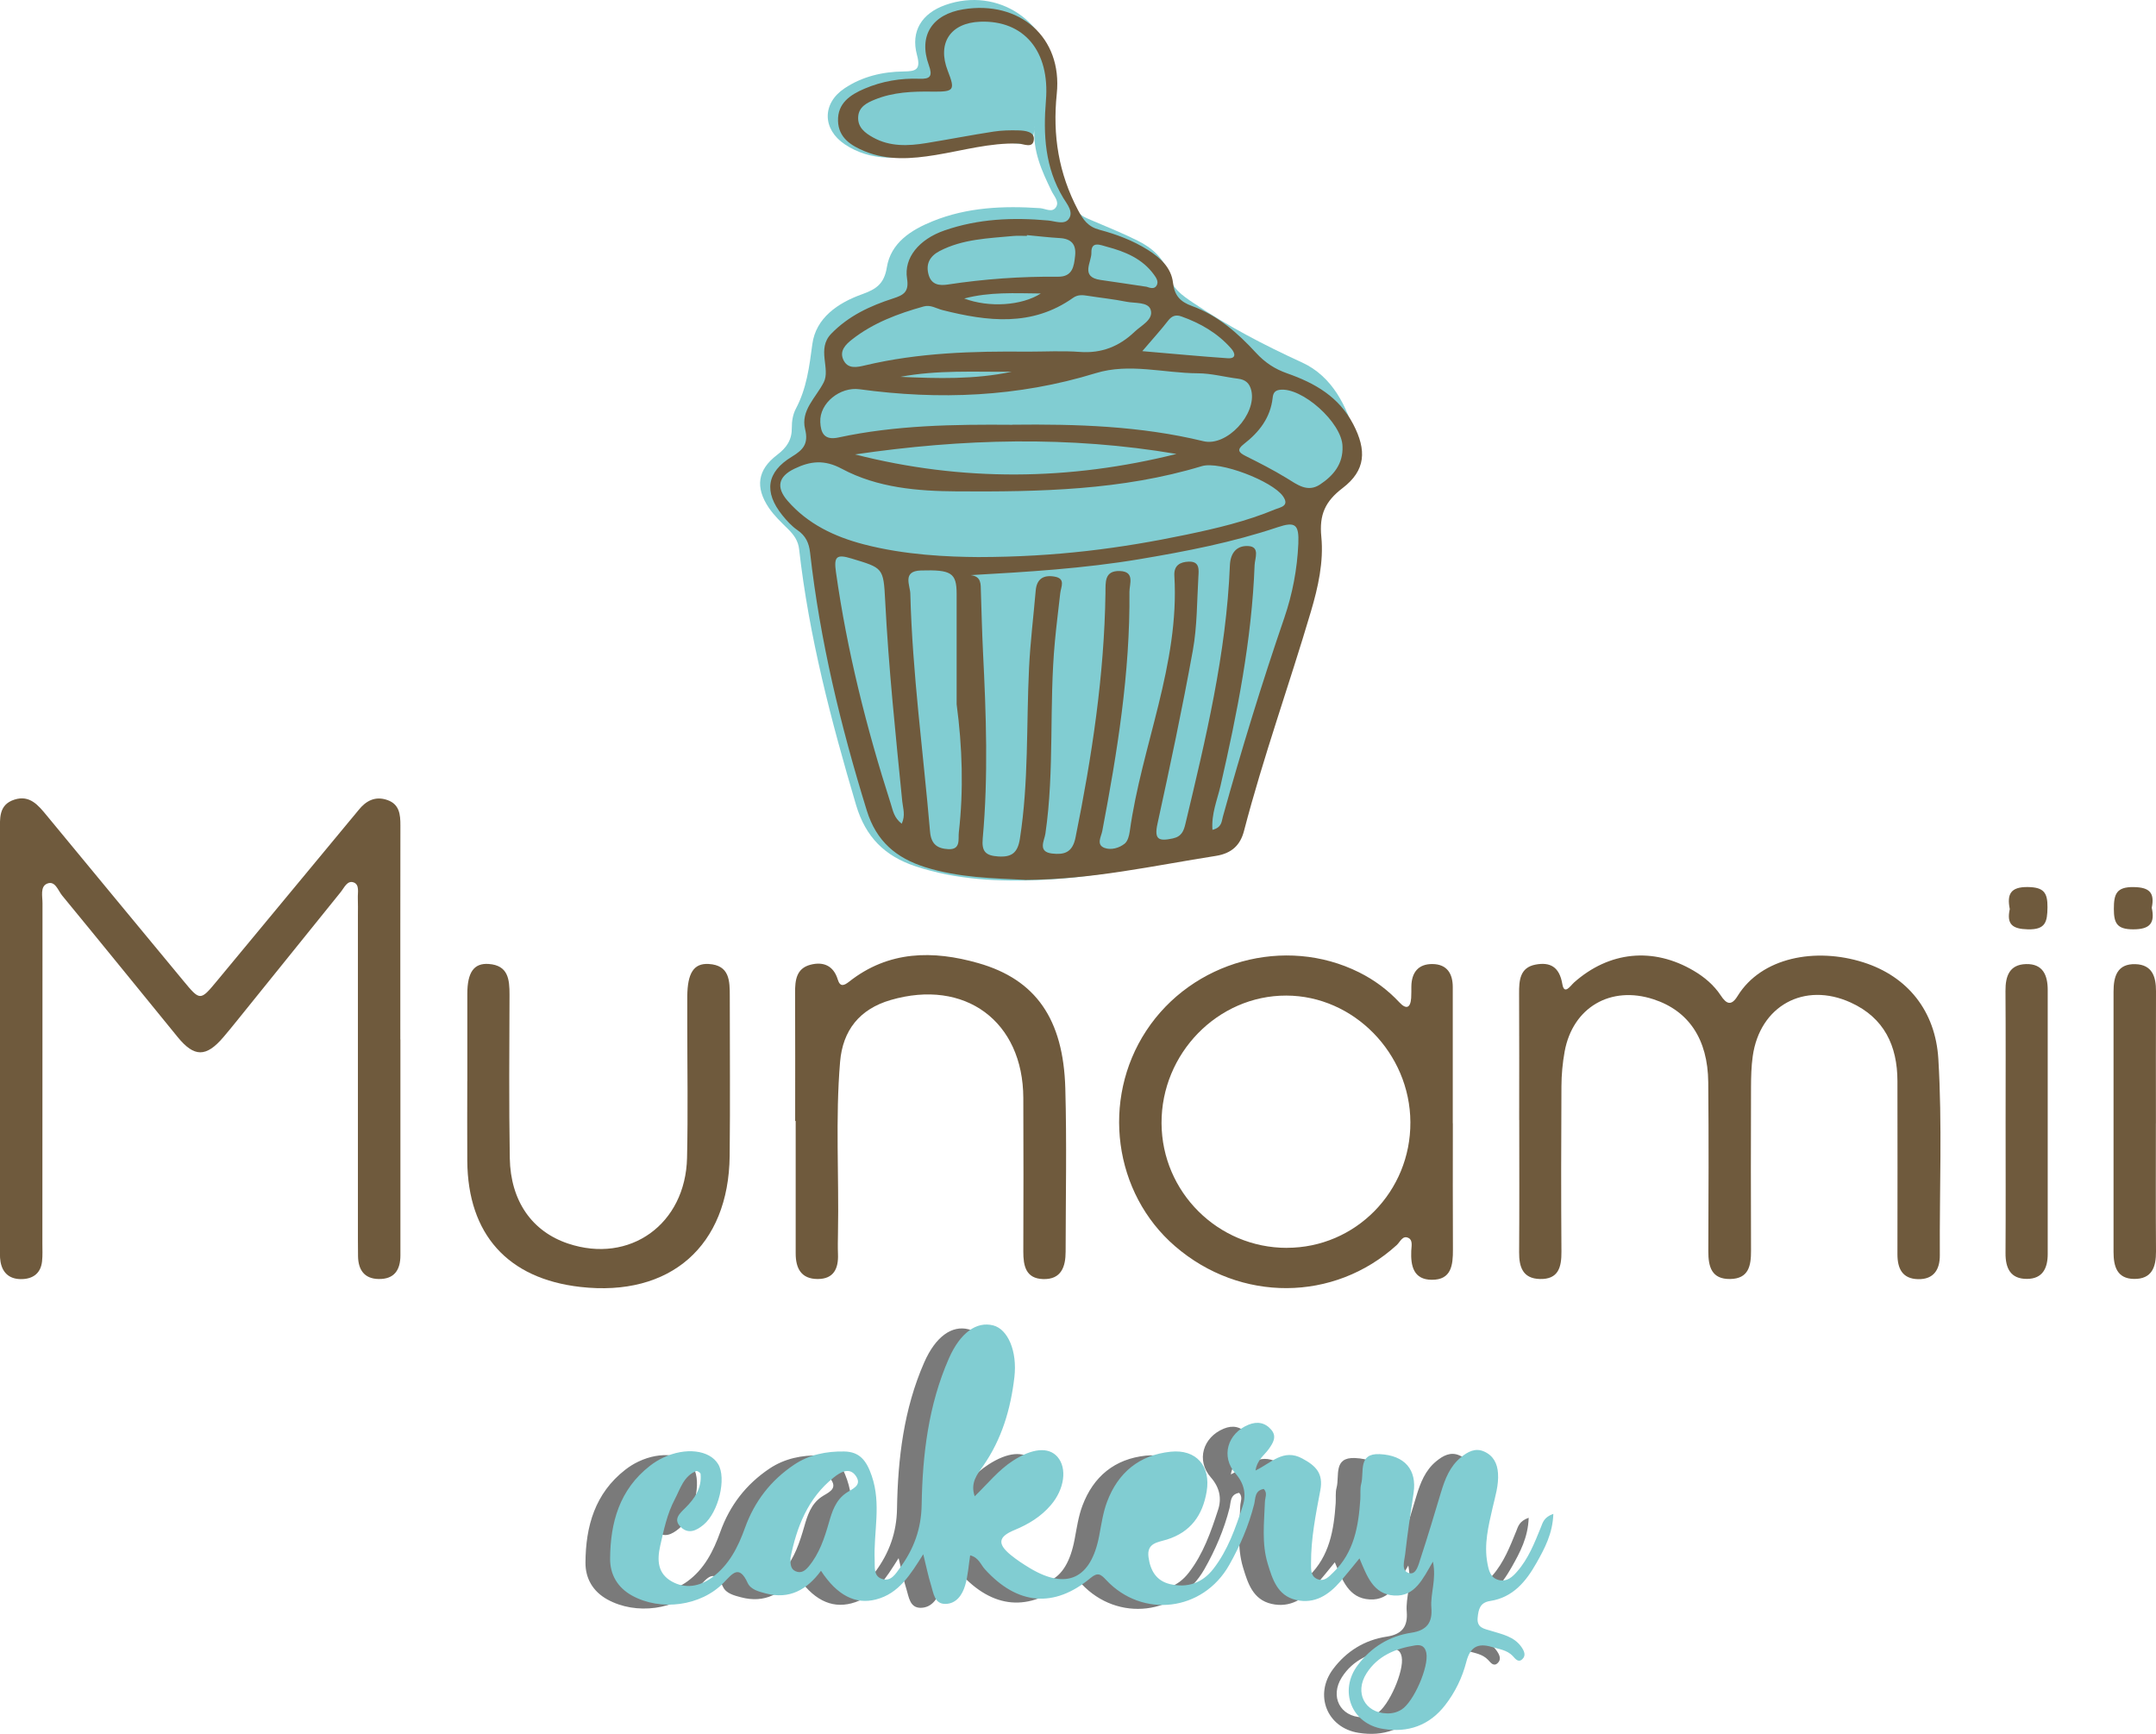 <?xml version="1.0" encoding="UTF-8"?><svg id="Layer_2" xmlns="http://www.w3.org/2000/svg" viewBox="0 0 552.93 444.72"><defs><style>.cls-1{fill:#81cdd2;}.cls-2{fill:#7a7a7a;}.cls-3{fill:#6f5a3d;}</style></defs><g id="Layer_1-2"><path class="cls-1" d="M265.29,32.42c0,4.19-1.97,4.74-5.24,4.33-5.88-.73-11.55,1.04-17.23,2.17-5.08,1-10.14,1.74-15.34,1.51-3.93-.17-7.57-1.23-10.81-3.4-5.8-3.88-5.87-10.51-.09-14.37,4.54-3.04,9.75-4.26,15.15-4.33,3.13-.04,4.48-.39,3.44-4.22-1.66-6.12,1.26-10.7,7.28-12.83,13.46-4.77,27.09,4.32,27.65,18.54,.14,3.48,.11,7.01-.27,10.47-.94,8.6,2.64,15.91,6.17,23.29,.81,1.68,2.33,2.23,3.87,2.89,3.97,1.7,7.99,3.31,11.86,5.24,3.67,1.82,6.84,4.52,7.91,8.56,.99,3.77,3.43,5.41,6.48,7.47,8.82,5.95,18.11,10.8,27.77,15.22,7.9,3.62,11.57,11.35,13.83,19.31,1.62,5.69-1.08,10.5-5.82,13.81-3.28,2.29-4.05,4.97-3.78,8.92,.73,10.64-2.28,20.76-5.71,30.67-5.06,14.63-9.35,29.48-13.46,44.39-1.51,5.49-4.1,8.73-10.27,9.72-13.78,2.2-27.46,5.28-41.43,5.92-10.97,.5-21.96,.01-32.54-3.52-7.74-2.58-12.71-7.42-15.16-15.68-6.38-21.56-12.08-43.23-14.61-65.63-.24-2.14-1.32-3.66-2.78-5.11-1.76-1.75-3.63-3.49-5-5.53-3.52-5.24-2.9-9.72,2.1-13.52,2.49-1.89,3.85-3.87,3.81-7.02-.02-1.62,.28-3.43,1.03-4.84,2.77-5.22,3.46-10.76,4.23-16.57,.9-6.74,6.57-10.59,12.74-12.8,3.57-1.28,5.68-2.61,6.37-6.91,1.02-6.29,6.19-9.58,11.78-11.84,8.85-3.58,18.11-3.97,27.49-3.34,1.4,.09,3.17,1.29,4.14-.3,.86-1.41-.56-2.8-1.18-4.11-2.45-5.09-4.86-10.18-4.37-16.53Z"/><path class="cls-2" d="M317.78,382.92c-2.38,.41-2.09,2.47-2.45,3.89-1.4,5.53-3.63,10.72-6.42,15.64-6.74,11.89-22.25,13.76-31.56,3.8-1.4-1.5-2.16-2.01-3.97-.5-9.4,7.82-18.8,6.96-27.13-2.25-1.07-1.18-1.55-2.98-3.76-3.55-.41,2.61-.56,5.23-1.28,7.68-.72,2.45-2.27,4.77-5.11,4.78-2.77,0-3-2.74-3.62-4.73-.74-2.37-1.23-4.81-2.02-8.01-3.3,5.21-6.24,10.09-12.13,11.6-5.27,1.36-9.97-1.05-14.1-7.36-3.57,4.84-8.07,7.43-14.2,5.8-1.81-.48-3.83-.99-4.61-2.69-2.21-4.86-3.97-2.29-6.18-.02-5.82,5.98-16.15,7.34-23.51,3.25-3.68-2.05-5.6-5.37-5.58-9.42,.05-9.31,2.42-17.78,10.21-23.84,1.04-.81,2.19-1.53,3.38-2.09,5.75-2.74,11.9-2,14.11,1.64,2.21,3.62,.12,12.34-3.71,15.54-1.79,1.49-3.82,2.52-5.8,.68-2.15-2-.36-3.54,1.09-4.97,2.43-2.41,4.27-5.11,3.92-8.74-.03-.29-.85-.82-1.1-.73-3.28,1.32-4.1,4.59-5.54,7.31-1.95,3.71-2.79,7.79-3.71,11.86-.85,3.75-.65,7.13,2.96,9.16,3.52,1.98,7.15,1.29,10.33-1.02,4.35-3.16,6.67-7.78,8.43-12.68,2.44-6.81,6.61-12.22,12.62-16.25,3.9-2.61,8.29-3.46,12.83-3.39,3.97,.06,5.73,2.31,7.08,6.26,2.5,7.29,.44,14.43,.75,21.61,.08,1.77-.33,4.03,1.79,4.79,2.39,.86,3.57-1.28,4.72-2.84,3.53-4.79,5.44-9.98,5.54-16.16,.21-12.84,1.74-25.58,6.97-37.5,2.94-6.7,7.16-9.59,11.38-8.5,3.75,.97,6.21,6.6,5.43,13.28-.95,8.19-3.24,15.95-8.05,22.82-1.48,2.12-3.31,4.25-2.13,7.74,3.36-3.27,6.12-6.75,9.86-9.16,4.87-3.14,9.08-3.6,11.37-.96,2.53,2.91,1.8,8.27-1.68,12.35-2.54,2.98-5.72,4.92-9.35,6.42-4.22,1.74-4.4,3.56-.96,6.39,1.54,1.26,3.22,2.36,4.93,3.39,9.44,5.66,15.66,2.72,17.76-8.31,.56-2.93,.98-5.95,2.02-8.72,2.81-7.48,8.26-12,16.3-12.84,6.58-.69,10.34,3.69,9.24,10.21-1.03,6.11-4.11,10.41-10.19,12.32-2.28,.72-5.23,.82-4.72,4.53,.47,3.42,1.98,6.07,5.53,6.9,4.46,1.05,8.29-.29,11.09-3.9,3.73-4.8,5.71-10.51,7.55-16.19,.94-2.89,.41-5.69-1.88-8.3-3.81-4.34-2.03-10.29,3.34-12.49,2.28-.94,4.32-.54,5.87,1.31,1.49,1.77,.4,3.43-.69,4.96-1.11,1.56-2.93,2.69-3.37,5.47,4.07-1.95,7.15-5.7,12-3.08,3.49,1.88,5.44,3.81,4.62,8.16-1.17,6.19-2.42,12.41-2.38,18.76,0,1.48-.12,3.2,1.5,3.96,1.89,.88,3.09-.58,4.28-1.73,5.29-5.13,6.39-11.8,6.86-18.7,.09-1.33-.11-2.72,.23-3.97,.8-2.99-.91-7.86,4.73-7.6,6.5,.3,9.58,4.08,8.7,9.95-.79,5.26-1.58,10.52-2.17,15.81-.19,1.66-1.13,4.25,1.1,4.78,1.75,.41,2.31-2.13,2.8-3.61,1.87-5.68,3.58-11.42,5.3-17.15,1.02-3.38,2.27-6.64,5.11-8.96,1.72-1.41,3.66-2.51,5.95-1.49,2.35,1.04,3.39,3.04,3.56,5.57,.21,3.06-.71,5.92-1.38,8.83-1.08,4.71-2.26,9.42-1.33,14.29,.34,1.79,.75,3.72,2.9,4.27,2.09,.53,3.5-.78,4.71-2.17,2.9-3.31,4.47-7.36,6.1-11.37,.48-1.18,.75-2.56,3.19-3.43-.17,5.04-2.21,8.85-4.33,12.6-2.69,4.77-6.04,8.85-11.88,9.75-2.61,.4-2.99,2.14-3.2,4.28-.26,2.66,1.71,2.83,3.43,3.37,2.84,.89,5.88,1.44,7.77,4.11,.68,.97,1.3,2.17,.26,3.16-1.04,1-1.8-.11-2.44-.79-1.48-1.57-3.48-1.76-5.39-2.34-3.66-1.11-5.58,.1-6.53,3.79-1.04,4.05-2.86,7.81-5.44,11.14-4.07,5.24-9.52,7.12-15.92,6.09-8.09-1.29-11.43-9.77-6.49-16.36,3.44-4.59,8.12-7.46,13.75-8.31,3.98-.6,5.44-2.63,5.13-6.41-.3-3.62,1.35-7.17,.4-11.83-2.6,4.44-4.63,9.01-9.91,8.7-5.38-.31-6.99-4.93-8.93-9.53-1.79,2.18-3.3,4.09-4.89,5.92-2.99,3.45-6.58,5.84-11.35,4.75-4.77-1.09-6.07-5.29-7.29-9.31-1.58-5.21-.91-10.55-.72-15.86,.04-1.08,.7-2.23-.26-3.28Zm31.54,57.57c1.36,.05,2.61-.24,3.78-.97,3.12-1.93,7.06-10.98,6.38-14.53-.32-1.69-1.35-2.19-2.85-1.95-5.07,.82-9.63,2.67-12.5,7.19-3.13,4.93-.43,10.11,5.19,10.26Zm-152.91-39.94c-.03,1.63,0,2.86,1.24,3.45,1.48,.71,2.57-.16,3.44-1.21,2.72-3.27,4.01-7.2,5.16-11.2,.83-2.89,1.72-5.72,4.37-7.59,1.52-1.07,4.26-1.9,2.57-4.39-1.64-2.41-4-.98-5.66,.34-6.76,5.36-9.55,12.9-11.12,20.61Z"/></g><g id="Layer_3"><path class="cls-3" d="M262.86,225.68c-7.94-.39-16.95-.52-25.61-3.26-7.36-2.33-12.49-6.57-14.95-14.51-6.7-21.66-12-43.59-14.54-66.13-.28-2.51-1.12-4.34-3.24-5.8-1.48-1.02-2.75-2.42-3.89-3.83-4.78-5.96-4.04-11.06,2.43-14.99,2.87-1.75,4.35-3.27,3.42-7.07-1.18-4.82,2.75-8.07,4.76-11.99,1.83-3.56-1.88-8.57,1.94-12.5,4.45-4.59,9.97-7.14,15.85-9.04,2.66-.86,4.15-1.64,3.59-5.12-.84-5.3,3.06-10.06,9.6-12.33,8.63-3,17.58-3.39,26.61-2.55,1.79,.17,4.07,1.14,5.22-.34,1.39-1.8-.39-3.85-1.35-5.43-4.71-7.8-5.18-16.26-4.46-25.02,1.04-12.67-5.66-20.62-16.86-20.2-7.63,.29-11.07,5.48-8.33,12.55,1.96,5.05,1.71,5.45-4,5.38-5.02-.07-9.99,.12-14.71,2.05-2.01,.82-4.09,1.85-4.25,4.4-.18,2.74,1.78,4.18,3.86,5.33,4.32,2.39,8.97,2.18,13.63,1.42,5.74-.94,11.46-2.05,17.21-2.94,2.12-.33,4.31-.37,6.46-.31,1.64,.05,4,.31,3.9,2.23-.14,2.58-2.64,1.19-4,1.15-7.25-.24-14.17,1.78-21.21,2.93-6.14,1-12.27,1.48-18.19-.97-3.49-1.44-6.69-3.44-6.83-7.75-.14-4.58,3.16-6.74,6.79-8.29,4.49-1.92,9.24-2.73,14.13-2.55,2.76,.1,3.39-.66,2.36-3.52-2.71-7.49,.85-13,8.84-14.29,14.38-2.34,25.48,7.11,23.98,21.67-1.1,10.73,.49,20.39,5.44,29.82,1.33,2.53,2.61,4.29,5.51,5.06,4.33,1.15,8.56,2.74,12.4,5.15,3.19,2.01,6.01,4.55,6.46,8.44,.37,3.28,1.86,4.88,4.86,5.96,6.57,2.38,11.78,6.96,16.37,11.95,2.39,2.6,4.89,4.22,8.08,5.34,7.05,2.47,13.26,6,16.92,13.05,3.47,6.68,3.22,11.82-2.73,16.36-4.48,3.42-6.02,6.84-5.46,12.49,.63,6.41-.82,12.92-2.67,19.17-5.56,18.81-12.21,37.28-17.16,56.28-.94,3.62-3.11,5.76-7.22,6.41-15.92,2.49-31.7,6.08-48.96,6.16Zm48.09-12.82c2.41-.62,2.33-2.13,2.66-3.34,4.76-17.15,9.97-34.16,15.75-51,2.11-6.16,3.32-12.52,3.61-19.04,.21-4.95-.75-5.78-5.32-4.24-11.54,3.88-23.44,6.18-35.42,8.19-14.3,2.4-28.73,3.27-43.29,4.09,2.82,.34,2.56,2.36,2.62,4.22,.17,5.15,.29,10.31,.54,15.46,.8,15.96,1.38,31.92-.07,47.86-.31,3.4,.78,4.4,3.94,4.62,3.49,.24,5.03-.93,5.59-4.52,2.28-14.54,1.64-29.2,2.35-43.81,.32-6.64,1.14-13.25,1.71-19.87,.26-2.99,1.98-4.05,4.77-3.59,3.01,.49,1.71,2.6,1.52,4.28-.46,4.13-.99,8.25-1.37,12.39-1.54,16.4-.05,32.94-2.44,49.31-.25,1.71-2.05,4.62,1.7,5.06,3.02,.35,5.23-.15,6.02-4.06,4.2-20.74,7.39-41.58,7.69-62.78,.04-2.71-.33-5.75,3.69-5.62,3.93,.13,2.45,3.37,2.46,5.33,.19,20.73-3.11,41.08-6.97,61.37-.27,1.43-1.63,3.52,.6,4.33,1.67,.6,3.74,.04,5.17-1.12,.77-.63,1.13-2.03,1.28-3.13,3.05-21.99,12.8-42.81,11.44-65.57-.16-2.66,1.46-3.54,3.7-3.62,2.87-.09,2.56,2.12,2.46,3.88-.37,6.3-.3,12.7-1.42,18.88-2.69,14.89-5.84,29.69-9.07,44.48-.89,4.08,.34,4.52,3.89,3.77,2.32-.49,2.84-1.94,3.28-3.78,5.21-21.84,10.49-43.68,11.4-66.25,.14-3.5,2-5.18,4.82-4.97,2.94,.22,1.59,3.18,1.52,4.86-.72,19.21-4.46,37.96-8.74,56.62-.83,3.63-2.39,7.19-2.07,11.34Zm-60.07-69.97c20.12-.02,36.72-2.28,53.19-5.71,7.82-1.63,15.59-3.45,22.98-6.54,1.25-.52,3.78-.8,1.98-3.36-2.75-3.91-16.24-9.1-20.82-7.71-20.5,6.21-41.63,6.6-62.73,6.47-10.1-.06-20.45-.9-29.59-5.8-4.47-2.4-8.07-1.99-12.17,0-4.1,1.98-4.75,4.73-1.74,8.21,5.19,5.99,12.11,9.23,19.49,11.16,10.67,2.79,21.68,3.22,29.41,3.28Zm8.75-33.95c16.47-.19,32.86,.31,49,4.23,6.01,1.46,13.68-6.94,12.29-12.97-.43-1.87-1.47-2.82-3.38-3.06-3.46-.43-6.9-1.38-10.35-1.39-8.73-.04-17.52-2.69-26.19-.03-19.9,6.12-40.13,6.92-60.6,4.12-4.91-.67-10.25,3.53-10.03,8.41,.12,2.75,.99,4.76,4.65,3.97,14.7-3.17,29.65-3.38,44.61-3.26Zm3.87-18.74c4.49,0,9-.26,13.46,.07,5.56,.41,10.12-1.43,14.02-5.17,1.74-1.66,4.91-3.13,4.12-5.64-.65-2.08-4.04-1.62-6.25-2.07-3.25-.66-6.56-.99-9.84-1.51-1.33-.21-2.57-.36-3.8,.51-10.55,7.48-21.96,6.06-33.49,3.15-1.59-.4-3.06-1.43-4.81-.94-6.6,1.84-12.97,4.21-18.43,8.5-1.57,1.24-3.2,2.84-2.25,5.07,1.12,2.62,3.59,2.03,5.66,1.54,13.7-3.25,27.63-3.65,41.61-3.51Zm-18.16,90.44c0-9.46,.02-18.92,0-28.38-.02-5.32-1.38-6.16-9.19-5.93-4.82,.15-2.74,3.84-2.69,5.91,.52,20.45,3.32,40.72,5.06,61.07,.28,3.31,1.94,4.35,4.69,4.5,3.26,.17,2.49-2.59,2.69-4.3,1.25-10.93,.9-21.89-.56-32.86Zm-26.06-64.08c27.51,7.02,54.98,6.74,82.43-.12-27.48-4.68-54.96-3.92-82.43,.12Zm11.98,94.72c1-2.14,.32-3.94,.14-5.68-1.71-17.16-3.51-34.32-4.39-51.56-.43-8.5-.57-8.33-8.66-10.79-3.84-1.17-4.52-.46-3.96,3.49,2.86,20.26,7.83,40.01,14.07,59.46,.54,1.69,.81,3.57,2.8,5.08Zm113.04-96.78c-.09-6.08-10.5-15.36-16.19-14.5-1.3,.2-1.61,1.02-1.72,2.03-.57,5.14-3.48,8.84-7.39,11.87-1.87,1.45-1.35,2.16,.47,3.07,3.54,1.77,7.09,3.58,10.46,5.64,2.74,1.67,5.37,3.8,8.6,1.67,3.42-2.26,5.96-5.27,5.77-9.77Zm-80.93-54.19l-.02,.2c-1.16,0-2.34-.09-3.49,.02-6.44,.61-12.98,.78-18.9,3.87-2.52,1.32-3.63,3.36-2.77,6.2,.75,2.46,2.73,2.7,4.83,2.39,9.39-1.43,18.82-2.1,28.32-2.01,3.75,.04,4.1-2.67,4.39-5.42,.3-2.9-1-4.32-3.92-4.49-2.81-.16-5.62-.5-8.42-.76Zm29.58,29.76c7.89,.67,14.88,1.34,21.88,1.82,2.32,.16,1.95-1.33,.91-2.51-3.47-3.94-7.87-6.48-12.77-8.22-1.44-.51-2.45-.14-3.41,1.11-1.81,2.34-3.81,4.53-6.61,7.81Zm1.06-16.53c.92,.3,2.05,.74,2.64-.34,.54-.99-.13-1.95-.69-2.73-2.98-4.13-7.39-5.93-12.09-7.18-1.62-.43-4.06-1.57-3.97,1.55,.07,2.41-2.95,6.22,2.36,6.97,3.92,.55,7.83,1.16,11.75,1.74Zm-34.58,21.82c-9.52,.06-19.07-.49-28.51,1.3,9.54,.43,19.08,.7,28.51-1.3Zm-12.15-18.79c6.37,2.38,14.71,1.86,19.65-1.29-6.72-.06-13.13-.44-19.65,1.29Z"/><g><path class="cls-3" d="M102.69,266.61c0,18.46-.02,36.92,0,55.38,0,3.79-1.59,6.14-5.56,6.08-3.7-.05-5.26-2.36-5.31-5.87-.02-1.5-.03-2.99-.03-4.49,0-27.61,0-55.22,0-82.83,0-1.5,.04-3-.02-4.49-.06-1.45,.5-3.48-1.08-4.05-1.63-.59-2.41,1.37-3.32,2.49-8.89,10.99-17.75,22.01-26.62,33.01-1.15,1.42-2.3,2.84-3.49,4.23-4.39,5.14-7.44,5.14-11.67-.03-9.88-12.11-19.72-24.26-29.65-36.33-1.06-1.28-1.79-3.94-3.89-3.04-1.79,.77-1.14,3.27-1.15,5.04-.03,29.11-.02,58.21-.03,87.32,0,1.5,.08,3.01-.08,4.49-.31,2.93-2.13,4.44-4.99,4.57-3.07,.14-5.11-1.32-5.66-4.42-.23-1.3-.14-2.65-.14-3.98,0-35.43,0-70.85,0-106.28,0-3.33-.46-6.99,3.72-8.31,3.92-1.25,6.1,1.45,8.28,4.1,11.63,14.12,23.31,28.2,34.96,42.3,4.36,5.28,4.4,5.28,8.67,.13,11.35-13.71,22.7-27.41,34.06-41.11,.74-.9,1.51-1.78,2.23-2.69,1.93-2.44,4.32-3.7,7.42-2.62,3.11,1.08,3.36,3.71,3.35,6.53-.03,18.3-.02,36.59-.02,54.89Z"/><path class="cls-3" d="M389.61,287.29c0-10.81,.04-21.62-.02-32.43-.02-3.36,.19-6.66,4.18-7.43,3.75-.72,6.16,.53,6.91,4.99,.5,2.96,2.14,.35,2.98-.39,9.01-8.02,20.31-9.17,30.71-3.03,2.75,1.62,5.17,3.66,6.94,6.34,1.45,2.21,2.7,2.77,4.32,.13,6.12-9.92,19.99-12.53,32.3-8.61,11.31,3.61,18.43,12.46,19.18,24.74,1.02,16.78,.28,33.58,.38,50.38,.02,3.66-1.56,6.22-5.58,6.13-4.03-.09-5.29-2.72-5.29-6.39,.03-14.8,.02-29.61,0-44.41-.01-9.07-3.4-16.24-11.97-20.15-11.92-5.44-23.32,.83-25.14,13.76-.37,2.62-.43,5.3-.44,7.96-.04,13.97-.06,27.94,0,41.91,.02,3.87-.59,7.22-5.37,7.28-4.73,.06-5.59-3.13-5.58-7.08,.06-14.47,.12-28.94-.02-43.41-.11-11.07-5.04-18.32-14.04-21.26-10.99-3.6-20.72,2.08-22.79,13.41-.53,2.93-.81,5.94-.82,8.91-.08,14.14-.1,28.28,0,42.41,.03,4-.77,7.14-5.53,7.02-4.36-.11-5.35-3.05-5.32-6.86,.08-11.31,.03-22.62,.03-33.93Z"/><path class="cls-3" d="M372.6,288.12c0,10.8-.04,21.6,.02,32.41,.02,3.97-.39,7.78-5.43,7.74-4.66-.03-5.42-3.53-5.26-7.41,.05-1.13,.43-2.68-.62-3.27-1.58-.89-2.21,.97-3.11,1.78-16.05,14.6-40.1,14.74-56.84,.29-15.79-13.62-18.99-37.6-7.39-55.27,11.76-17.91,35.59-24.45,54.59-14.98,3.91,1.95,7.35,4.51,10.33,7.7,1.76,1.89,2.84,1.44,3.02-1.11,.07-.99,.03-1.99,.05-2.99,.06-3.57,1.78-5.77,5.42-5.73,3.7,.04,5.2,2.42,5.2,5.93,0,11.63,0,23.27,0,34.9h.02Zm-42.58,31.95c17.62,0,31.79-14.42,31.69-32.24-.1-17.67-14.56-32.42-31.82-32.46-17.55-.05-32.08,14.83-32,32.75,.09,17.66,14.47,31.96,32.13,31.96Z"/><path class="cls-3" d="M203.93,287.54c0-10.97,.03-21.94-.02-32.91-.02-3.19,.31-6.22,3.93-7.17,3.3-.86,5.92,.21,7.01,3.78,.62,2.04,1.66,1.54,2.92,.56,10.12-7.98,21.52-8.08,33.15-4.75,14.71,4.2,21.79,14.33,22.29,32.1,.39,13.95,.1,27.93,.08,41.89,0,3.87-1.1,7.18-5.76,7.05-4.44-.13-5.1-3.37-5.09-7.05,.05-13.13,.05-26.27,0-39.4-.06-19.69-14.97-30.68-34.03-25.13-7.94,2.32-12.27,7.72-12.96,15.85-1.23,14.6-.26,29.24-.54,43.86-.03,1.83-.07,3.66,0,5.49,.14,3.68-1.08,6.35-5.19,6.36-4.27,0-5.67-2.76-5.66-6.61,.01-8.31,0-16.62,0-24.94,0-2.99,0-5.98,0-8.98-.05,0-.09,0-.14,0Z"/><path class="cls-3" d="M119.85,277.34c0-7.48-.01-14.96,0-22.45,.01-5.48,1.68-7.9,5.48-7.63,5.02,.35,5.35,3.96,5.34,7.91-.05,13.97-.16,27.94,.07,41.9,.19,11.03,5.74,18.83,14.96,21.91,15.78,5.29,30.12-4.93,30.5-22,.26-11.47,.06-22.94,.06-34.42,0-2.33-.02-4.66,0-6.98,.05-5.96,1.64-8.53,5.46-8.32,5.44,.3,5.44,4.36,5.44,8.33,0,13.63,.12,27.27-.03,40.9-.25,23.14-15.26,36.23-38.3,33.61-18.63-2.12-28.85-13.51-28.99-32.33-.05-6.82,0-13.63,0-20.45Z"/><path class="cls-3" d="M514.36,287.55c0-11.12,.05-22.24-.03-33.36-.03-3.79,.99-6.79,5.28-6.9,4.32-.11,5.55,2.86,5.55,6.64,0,22.57,0,45.15,0,67.72,0,3.59-1.27,6.37-5.3,6.39-4.27,.03-5.55-2.76-5.52-6.64,.07-11.29,.02-22.57,.02-33.86Z"/><path class="cls-3" d="M552.9,288.12c0,10.96-.05,21.91,.03,32.87,.03,4.01-1.05,7.12-5.64,7.06-4.39-.06-5.25-3.25-5.25-6.93,.02-22.25,.02-44.49,0-66.74,0-3.91,.93-7.21,5.62-7.07,4.28,.13,5.29,3.2,5.27,6.95-.05,11.29-.02,22.58-.02,33.87Z"/><path class="cls-3" d="M515.43,233.18c-.75-3.78,.15-5.73,4.69-5.65,4,.07,5.02,1.41,4.98,5.21-.04,3.73-.5,5.75-5.02,5.64-3.97-.09-5.51-1.29-4.65-5.2Z"/><path class="cls-3" d="M551.84,232.84c.86,3.92-.42,5.55-4.79,5.54-4.09-.01-4.93-1.54-4.93-5.24,0-3.8,.65-5.67,5.09-5.6,4.09,.06,5.41,1.47,4.63,5.31Z"/></g><path class="cls-1" d="M324.1,381.92c-2.38,.41-2.09,2.47-2.45,3.89-1.4,5.53-3.63,10.72-6.42,15.64-6.74,11.89-22.25,13.76-31.56,3.8-1.4-1.5-2.16-2.01-3.97-.5-9.4,7.82-18.8,6.96-27.13-2.25-1.07-1.18-1.55-2.98-3.76-3.55-.41,2.61-.56,5.23-1.28,7.68-.72,2.45-2.27,4.77-5.11,4.78-2.77,0-3-2.74-3.62-4.73-.74-2.37-1.23-4.81-2.02-8.01-3.3,5.21-6.24,10.09-12.13,11.6-5.27,1.36-9.97-1.05-14.1-7.36-3.57,4.84-8.07,7.43-14.2,5.8-1.81-.48-3.83-.99-4.61-2.69-2.21-4.86-3.97-2.29-6.18-.02-5.82,5.98-16.15,7.34-23.51,3.25-3.68-2.05-5.6-5.37-5.58-9.42,.05-9.31,2.42-17.78,10.21-23.84,1.04-.81,2.19-1.53,3.38-2.09,5.75-2.74,11.9-2,14.11,1.64,2.21,3.62,.12,12.34-3.71,15.54-1.79,1.49-3.82,2.52-5.8,.68-2.15-2-.36-3.54,1.09-4.97,2.43-2.41,4.27-5.11,3.92-8.74-.03-.29-.85-.82-1.1-.73-3.28,1.32-4.1,4.59-5.54,7.31-1.95,3.71-2.79,7.79-3.71,11.86-.85,3.75-.65,7.13,2.96,9.16,3.52,1.98,7.15,1.29,10.33-1.02,4.35-3.16,6.67-7.78,8.43-12.68,2.44-6.81,6.61-12.22,12.62-16.25,3.9-2.61,8.29-3.46,12.83-3.39,3.97,.06,5.73,2.31,7.08,6.26,2.5,7.29,.44,14.43,.75,21.61,.08,1.77-.33,4.03,1.79,4.79,2.39,.86,3.57-1.28,4.72-2.84,3.53-4.79,5.44-9.98,5.54-16.16,.21-12.84,1.74-25.58,6.97-37.5,2.94-6.7,7.16-9.59,11.38-8.5,3.75,.97,6.21,6.6,5.43,13.28-.95,8.19-3.24,15.95-8.05,22.82-1.48,2.12-3.31,4.25-2.13,7.74,3.36-3.27,6.12-6.75,9.86-9.16,4.87-3.14,9.08-3.6,11.37-.96,2.53,2.91,1.8,8.27-1.68,12.35-2.54,2.98-5.72,4.92-9.35,6.42-4.22,1.74-4.4,3.56-.96,6.39,1.54,1.26,3.22,2.36,4.93,3.39,9.44,5.66,15.66,2.72,17.76-8.31,.56-2.93,.98-5.95,2.02-8.72,2.81-7.48,8.26-12,16.3-12.84,6.58-.69,10.34,3.69,9.24,10.21-1.03,6.11-4.11,10.41-10.19,12.32-2.28,.72-5.23,.82-4.72,4.53,.47,3.42,1.98,6.07,5.53,6.9,4.46,1.05,8.29-.29,11.09-3.9,3.73-4.8,5.71-10.51,7.55-16.19,.94-2.89,.41-5.69-1.88-8.3-3.81-4.34-2.03-10.29,3.34-12.49,2.28-.94,4.32-.54,5.87,1.31,1.49,1.77,.4,3.43-.69,4.96-1.11,1.56-2.93,2.69-3.37,5.47,4.07-1.95,7.15-5.7,12-3.08,3.49,1.88,5.44,3.81,4.62,8.16-1.17,6.19-2.42,12.41-2.38,18.76,0,1.48-.12,3.2,1.5,3.96,1.89,.88,3.09-.58,4.28-1.73,5.29-5.13,6.39-11.8,6.86-18.7,.09-1.33-.11-2.72,.23-3.97,.8-2.99-.91-7.86,4.73-7.6,6.5,.3,9.58,4.08,8.7,9.95-.79,5.26-1.58,10.52-2.17,15.81-.19,1.66-1.13,4.25,1.1,4.78,1.75,.41,2.31-2.13,2.8-3.61,1.87-5.68,3.58-11.42,5.3-17.15,1.02-3.38,2.27-6.64,5.11-8.96,1.72-1.41,3.66-2.51,5.95-1.49,2.35,1.04,3.39,3.04,3.56,5.57,.21,3.06-.71,5.92-1.38,8.83-1.08,4.71-2.26,9.42-1.33,14.29,.34,1.79,.75,3.72,2.9,4.27,2.09,.53,3.5-.78,4.71-2.17,2.9-3.31,4.47-7.36,6.1-11.37,.48-1.18,.75-2.56,3.19-3.43-.17,5.04-2.21,8.85-4.33,12.6-2.69,4.77-6.04,8.85-11.88,9.75-2.61,.4-2.99,2.14-3.2,4.28-.26,2.66,1.71,2.83,3.43,3.37,2.84,.89,5.88,1.44,7.77,4.11,.68,.97,1.3,2.17,.26,3.16-1.04,1-1.8-.11-2.44-.79-1.48-1.57-3.48-1.76-5.39-2.34-3.66-1.11-5.58,.1-6.53,3.79-1.04,4.05-2.86,7.81-5.44,11.14-4.07,5.24-9.52,7.12-15.92,6.09-8.09-1.29-11.43-9.77-6.49-16.36,3.44-4.59,8.12-7.46,13.75-8.31,3.98-.6,5.44-2.63,5.13-6.41-.3-3.62,1.35-7.17,.4-11.83-2.6,4.44-4.63,9.01-9.91,8.7-5.38-.31-6.99-4.93-8.93-9.53-1.79,2.18-3.3,4.09-4.89,5.92-2.99,3.45-6.58,5.84-11.35,4.75-4.77-1.09-6.07-5.29-7.29-9.31-1.58-5.21-.91-10.55-.72-15.86,.04-1.08,.7-2.23-.26-3.28Zm31.54,57.57c1.36,.05,2.61-.24,3.78-.97,3.12-1.93,7.06-10.98,6.38-14.53-.32-1.69-1.35-2.19-2.85-1.95-5.07,.82-9.63,2.67-12.5,7.19-3.13,4.93-.43,10.11,5.19,10.26Zm-152.91-39.94c-.03,1.63,0,2.86,1.24,3.45,1.48,.71,2.57-.16,3.44-1.21,2.72-3.27,4.01-7.2,5.16-11.2,.83-2.89,1.72-5.72,4.37-7.59,1.52-1.07,4.26-1.9,2.57-4.39-1.64-2.41-4-.98-5.66,.34-6.76,5.36-9.55,12.9-11.12,20.61Z"/></g></svg>